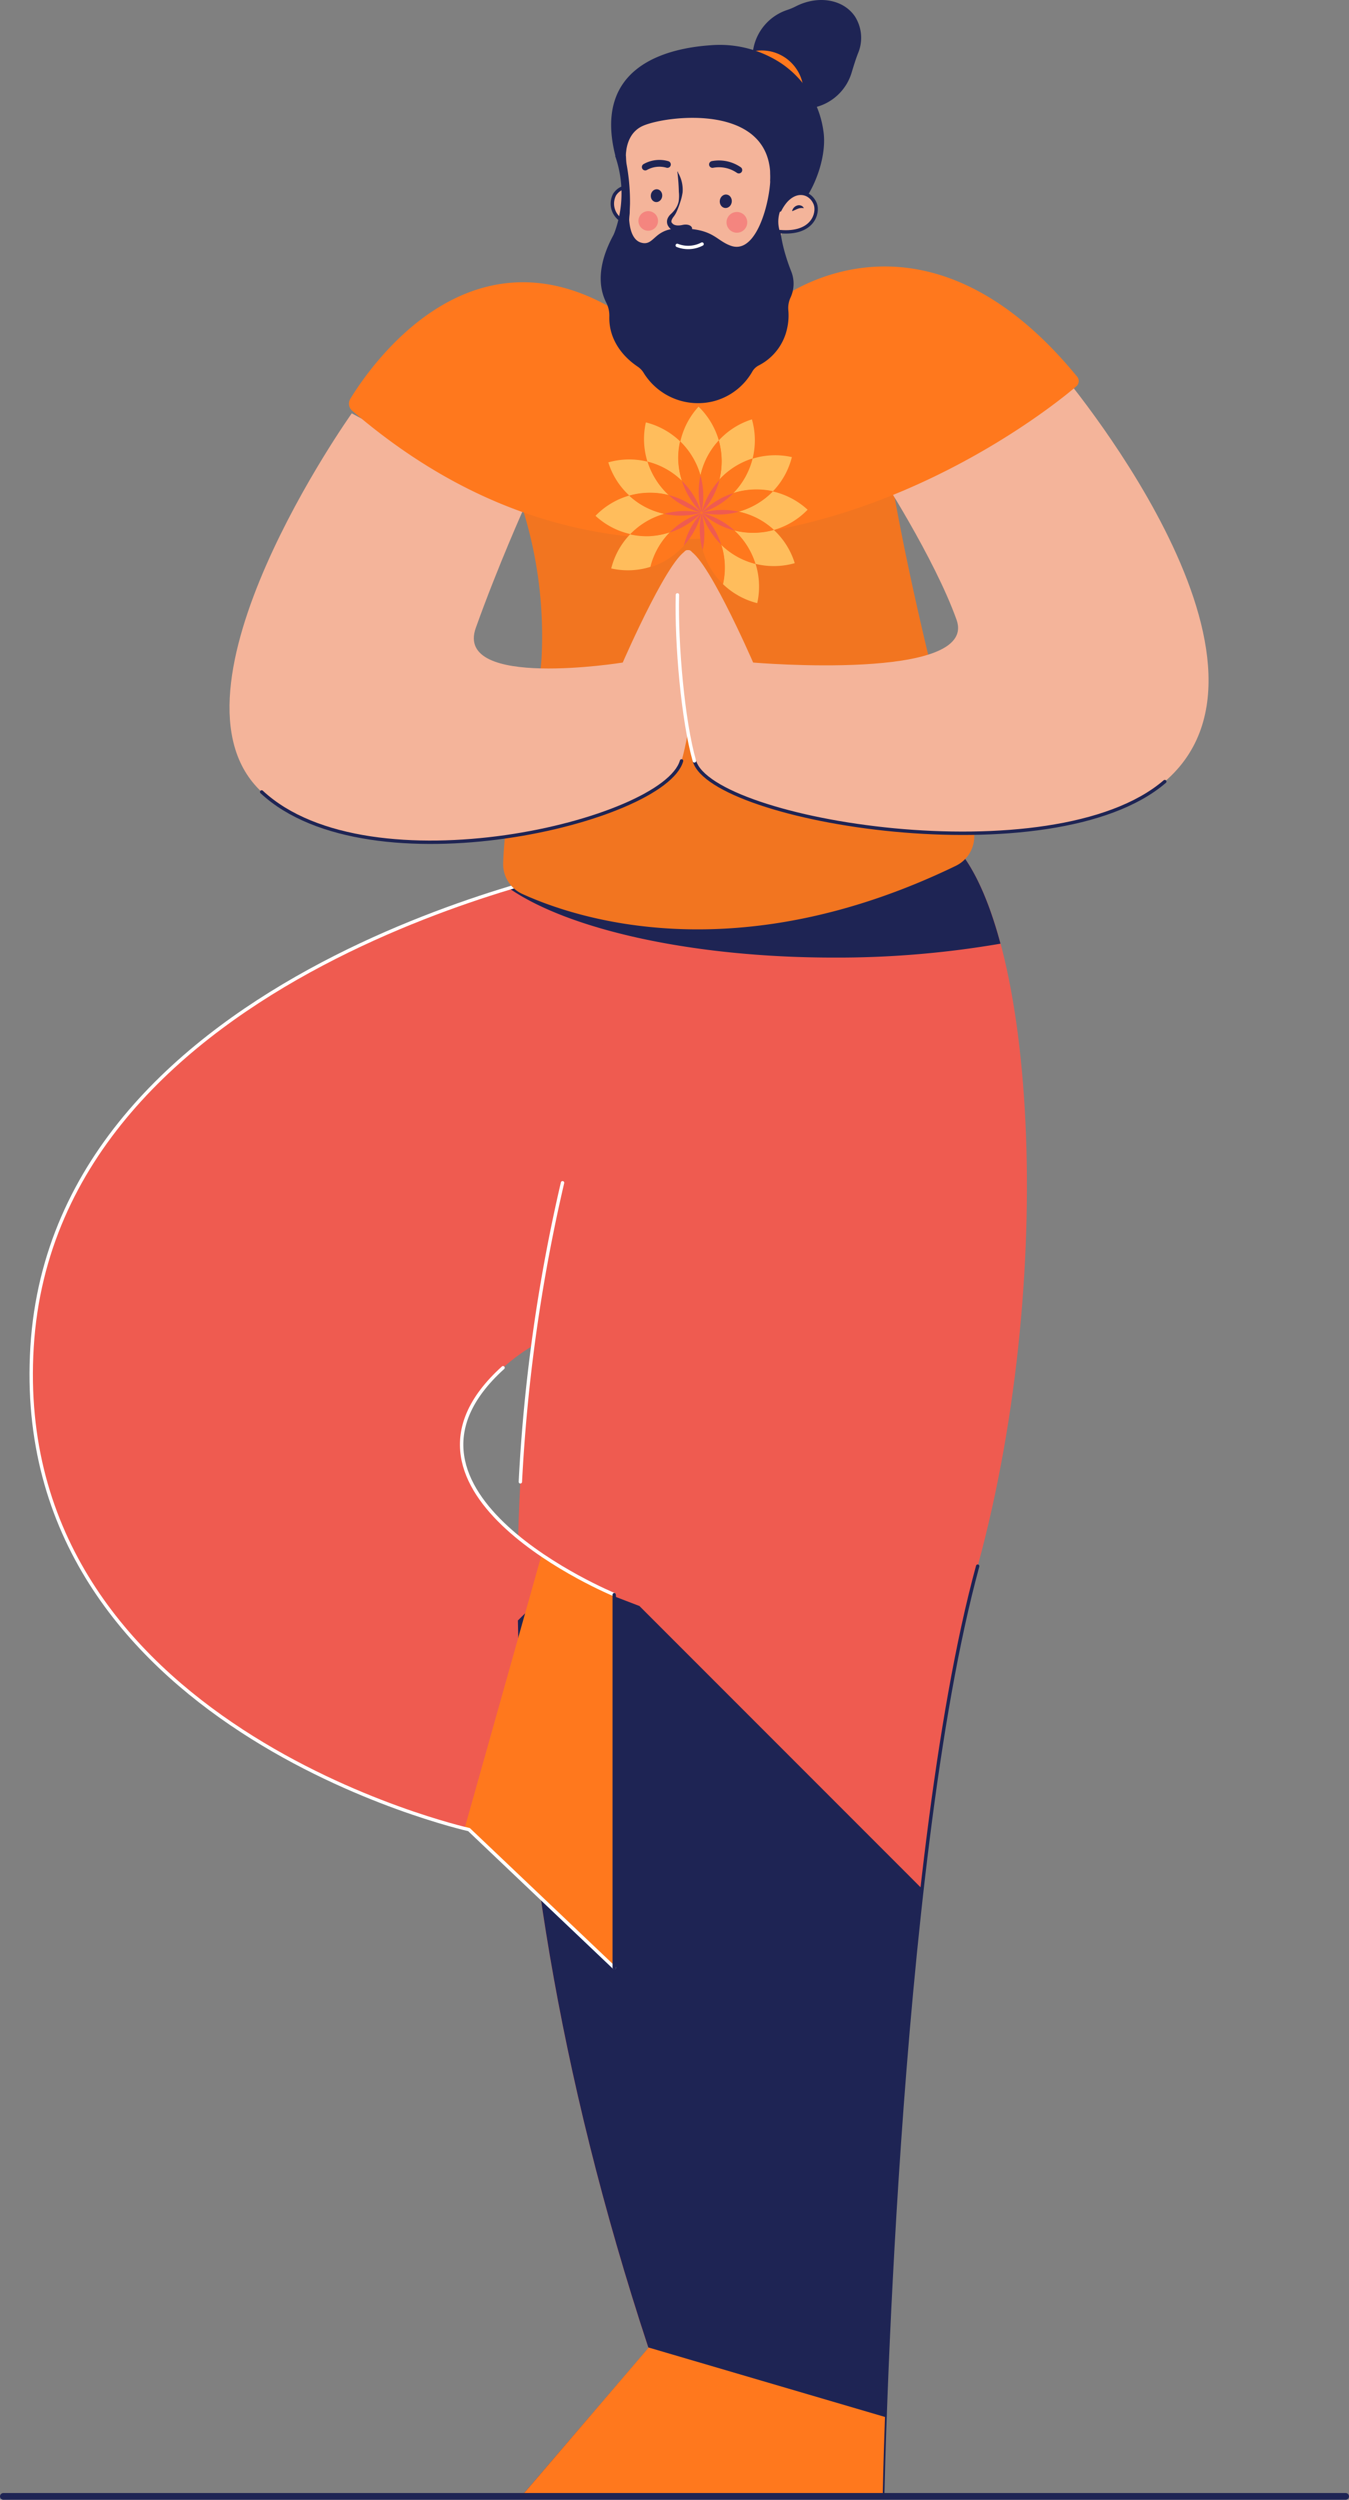 <svg xmlns="http://www.w3.org/2000/svg" width="397.842" height="736.903" viewBox="0 0 397.842 736.903">
  <rect x="0" y="0" width="397.842" height="736.903" fill="#808080" stroke="none"/>
  <g id="character_builder___man_male_boy_guy_yoga_meditation_pose" data-name="character builder _ man, male, boy, guy, yoga, meditation, pose" transform="translate(1)">
    <g id="Group" transform="translate(-292.079 -112.685)">
      <path id="Path" d="M166.2,0S7.14,29.674.253,141.734,129.117,284.017,129.117,284.017l42.833,40.7V214.764s-73.317-30.249-32.8-66.9c51.038-46.178,154,33.751,129.726-81.758" transform="translate(300.28 368.01)" fill="#ef5b50"/>
      <path id="Path-2" data-name="Path" d="M107.709,489.569s3.724-184.684,28-273.538S152.135,17.849,124.7,0L46.3,14.857s-98.836,155.219-7.683,431.723L1.7,489.569Z" transform="translate(443.705 358.327)" fill="#ef5b50"/>
      <path id="Path-3" data-name="Path" d="M127.178,0l-78.4,14.857s-1.568,2.47-4.116,7.317L25.258,9.682A256.455,256.455,0,0,0,0,16.216c17.457,12.1,53.8,20.423,95.818,20.423a283.547,283.547,0,0,0,49.1-4.1C140.61,16.425,134.626,4.835,127.178,0Z" transform="translate(441.222 358.327)" fill="#1e2454"/>
      <path id="Path-4" data-name="Path" d="M107.6,270.48s1.869-92.773,11.6-178.425L35.855,8.7,13.184,0,0,12.962C1.019,73.069,11.277,144.8,38.521,227.425L1.594,270.48Z" transform="translate(443.809 577.416)" fill="#1e2454"/>
      <path id="Path-5" data-name="Path" d="M0,273.538S3.724,88.853,28,0" transform="translate(551.413 574.358)" fill="none" stroke="#1e2454" stroke-linecap="round" stroke-miterlimit="10" stroke-width="1"/>
      <path id="Path-6" data-name="Path" d="M106.676,20.5,36.861,0V.17L0,43.225H106.01S106.167,34.718,106.676,20.5Z" transform="translate(445.403 804.671)" fill="#ff781d"/>
      <path id="Path-7" data-name="Path" d="M0,80.726l1.307.314,42.833,40.7V11.76A133.28,133.28,0,0,1,22.723,0Z" transform="translate(428.077 571.013)" fill="#ff781d"/>
      <path id="Path-8" data-name="Path" d="M0,88.161A500.963,500.963,0,0,1,12.439,0" transform="translate(444.541 461.345)" fill="none" stroke="#fff" stroke-linecap="round" stroke-miterlimit="10" stroke-width="1"/>
      <path id="Path-9" data-name="Path" d="M45.007,66.9S-28.31,36.652,12.209,0" transform="translate(427.223 515.872)" fill="none" stroke="#fff" stroke-linecap="round" stroke-miterlimit="10" stroke-width="1"/>
      <path id="Path-10" data-name="Path" d="M166.2,0S7.14,29.674.253,141.734,129.117,284.017,129.117,284.017l42.833,40.7" transform="translate(300.28 368.01)" fill="none" stroke="#fff" stroke-linecap="round" stroke-miterlimit="10" stroke-width="1"/>
      <path id="Path-11" data-name="Path" d="M.653,109.982V0" transform="translate(471.576 582.773)" fill="none" stroke="#1e2454" stroke-linecap="round" stroke-miterlimit="10" stroke-width="1"/>
      <path id="Path-12" data-name="Path" d="M114.386,0,0,9.552a125.27,125.27,0,0,1,14.256,64.68C13.276,91.114,3.8,109.12,2.927,134.848A9.63,9.63,0,0,0,8.48,143.9c15.811,7.252,63.112,23.1,127.9-8.219a9.656,9.656,0,0,0,5.135-11.29C135.462,102.874,118.658,40.4,114.386,0Z" transform="translate(436.544 232.26)" fill="#f27520"/>
      <path id="Path-13" data-name="Path" d="M36.056,0S-22.313,81.98,9.479,111.6s118.737,8.7,123.833-9.147,7.1-60.59,2.391-62.093-19.731,33.1-19.731,33.1S66.11,81.484,72.643,63.217,87.016,27.531,87.016,27.531" transform="translate(358.766 234.534)" fill="#f4b49a"/>
      <path id="Path-14" data-name="Path" d="M0,9.147C31.8,38.756,118.737,17.849,123.833,0" transform="translate(368.245 336.989)" fill="none" stroke="#1e2454" stroke-linecap="round" stroke-miterlimit="10" stroke-width="1"/>
      <path id="Path-15" data-name="Path" d="M112.419,0s73.173,85.587,31.36,121.52C110.825,149.849,10.146,133.28,5.05,115.431s-7.1-60.59-2.391-62.093,19.718,33.1,19.718,33.1S88.9,92.094,82.366,73.827,59.5,30.38,59.5,30.38" transform="translate(490.817 221.558)" fill="#f4b49a"/>
      <path id="Path-16" data-name="Path" d="M138.729,6.089C105.775,34.418,5.1,17.849,0,0" transform="translate(495.867 336.989)" fill="none" stroke="#1e2454" stroke-linecap="round" stroke-miterlimit="10" stroke-width="1"/>
      <path id="Path-17" data-name="Path" d="M5.05,48.948C1.679,37.188-.333,14.452.046,0" transform="translate(490.817 288.042)" fill="none" stroke="#fff" stroke-linecap="round" stroke-miterlimit="10" stroke-width="1"/>
      <path id="Path-18" data-name="Path" d="M84.329,16.677s19.6,15.144,41.657-6.285c0,0,42.48-34.444,88.762,22.083a2.051,2.051,0,0,1-.248,2.862C201.079,46.874,98.036,126.11.937,42.5a2.731,2.731,0,0,1-.549-3.463C6.66,28.777,38.007-16.656,84.329,16.677Z" transform="translate(393.99 191.24)" fill="#ff781d"/>
      <path id="Path-19" data-name="Path" d="M.653.686h0a.562.562,0,0,0,0-.065Z" transform="translate(497.305 263.091)" fill="#1e2454"/>
      <path id="Path-20" data-name="Path" d="M5.932,20.293a22.213,22.213,0,0,1,5.41-10.336A22.514,22.514,0,0,0,5.37,0,22.357,22.357,0,0,0,0,10.283,22.54,22.54,0,0,1,5.958,20.293Z" transform="translate(491.725 232.561)" fill="#ffbd5c"/>
      <path id="Path-21" data-name="Path" d="M.656.621h0V.686a.118.118,0,0,1,0-.065Z" transform="translate(497.315 263.326)" fill="#1e2454"/>
      <path id="Path-22" data-name="Path" d="M11.2,17.287a22.462,22.462,0,0,1-1.045-6.128,21.952,21.952,0,0,1,.536-5.514A22.553,22.553,0,0,0,.546,0a22.409,22.409,0,0,0,.47,11.59,22.37,22.37,0,0,1,10.179,5.7Z" transform="translate(481.013 237.199)" fill="#ffbd5c"/>
      <path id="Path-23" data-name="Path" d="M1.12,11.695a22.383,22.383,0,0,1,5.7,9.238h0v-.065A22.422,22.422,0,0,1,6.5,10.009,22.54,22.54,0,0,0,.545,0,21.952,21.952,0,0,0,.01,5.514,22.462,22.462,0,0,0,1.12,11.695Z" transform="translate(491.088 242.792)" fill="#ff781d"/>
      <path id="Path-24" data-name="Path" d="M0,0A22.553,22.553,0,0,1,.51,11.642a22.422,22.422,0,0,0,10.14,5.645A22.409,22.409,0,0,0,10.166,5.7,22.213,22.213,0,0,1,0,0Z" transform="translate(503.746 273.198)" fill="#ffbd5c"/>
      <path id="Path-25" data-name="Path" d="M.655.693h0a.183.183,0,0,1,0-.078h0Z" transform="translate(497.341 263.254)" fill="#1e2454"/>
      <path id="Path-26" data-name="Path" d="M5.7,9.238A22.383,22.383,0,0,1,0,0H0A.118.118,0,0,0,0,.065a22.422,22.422,0,0,1,.3,10.858,22.292,22.292,0,0,0,2.5,5.684,21.756,21.756,0,0,0,3.476,4.325A22.553,22.553,0,0,0,5.767,9.29Z" transform="translate(498.044 263.96)" fill="#ff781d"/>
      <path id="Path-27" data-name="Path" d="M.693.653Z" transform="translate(497.213 263.176)" fill="#1e2454"/>
      <path id="Path-28" data-name="Path" d="M17.823,10.5A22.449,22.449,0,0,1,13.9,5.722,22.841,22.841,0,0,1,11.59.665,22.475,22.475,0,0,0,0,.861a22.213,22.213,0,0,0,6.207,9.787,22.279,22.279,0,0,1,5.488-.836A21.913,21.913,0,0,1,17.823,10.5Z" transform="translate(470.478 248.124)" fill="#ffbd5c"/>
      <path id="Path-29" data-name="Path" d="M6.246,9.865A22.3,22.3,0,0,1,15.8,15.014h.078a.183.183,0,0,1,0-.078,22.213,22.213,0,0,1-5.7-9.238A22.37,22.37,0,0,0,0,0,22.841,22.841,0,0,0,2.313,5.057,22.449,22.449,0,0,0,6.246,9.865Z" transform="translate(482.055 248.763)" fill="#ff781d"/>
      <path id="Path-30" data-name="Path" d="M5.7,9.238A22.383,22.383,0,0,0,0,0,22.213,22.213,0,0,0,5.7,9.238Z" transform="translate(492.208 254.486)" fill="#ef5b50"/>
      <path id="Path-31" data-name="Path" d="M11.669,0A22.37,22.37,0,0,1,6.181.836,21.952,21.952,0,0,1,0,.144,22.5,22.5,0,0,1,3.92,4.926a22.788,22.788,0,0,1,2.3,5.057,22.514,22.514,0,0,0,11.6-.2A22.331,22.331,0,0,0,11.669,0Z" transform="translate(507.64 268.912)" fill="#ffbd5c"/>
      <path id="Path-32" data-name="Path" d="M.621.653Z" transform="translate(497.389 263.215)" fill="#1e2454"/>
      <path id="Path-33" data-name="Path" d="M9.621,5.148A22.3,22.3,0,0,1,.07,0H0A.183.183,0,0,0,0,.078,22.527,22.527,0,0,1,5.7,9.317a22.213,22.213,0,0,0,10.166,5.7,22.788,22.788,0,0,0-2.3-5.057A22.5,22.5,0,0,0,9.621,5.148Z" transform="translate(498.019 263.907)" fill="#ff781d"/>
      <path id="Path-34" data-name="Path" d="M0,0A22.383,22.383,0,0,0,5.7,9.238,22.527,22.527,0,0,0,0,0Z" transform="translate(498.049 263.947)" fill="#ef5b50"/>
      <path id="Path-35" data-name="Path" d="M20.279,5.383a22.553,22.553,0,0,1-5.815-2.156A21.8,21.8,0,0,1,9.944,0,22.4,22.4,0,0,0,0,5.971a22.449,22.449,0,0,0,10.27,5.383A22.4,22.4,0,0,1,20.279,5.383Z" transform="translate(466.702 258.772)" fill="#ffbd5c"/>
      <path id="Path-36" data-name="Path" d="M10.283,6.164a22.488,22.488,0,0,1,10.858-.314h.065A22.37,22.37,0,0,1,11.655.7,21.913,21.913,0,0,0,5.488.01,22.279,22.279,0,0,0,0,.846,21.8,21.8,0,0,0,4.521,4.074,22.553,22.553,0,0,0,10.283,6.164Z" transform="translate(476.698 257.991)" fill="#ff781d"/>
      <path id="Path-37" data-name="Path" d="M9.552,5.148A22.3,22.3,0,0,0,0,0,22.37,22.37,0,0,0,9.552,5.148Z" transform="translate(488.288 258.629)" fill="#ef5b50"/>
      <path id="Path-38" data-name="Path" d="M0,5.971A22.213,22.213,0,0,1,5.815,8.127a21.874,21.874,0,0,1,4.534,3.227,22.4,22.4,0,0,0,9.944-5.971A22.514,22.514,0,0,0,10.022,0,22.54,22.54,0,0,1,0,5.971Z" transform="translate(508.96 257.557)" fill="#ffbd5c"/>
      <path id="Path-39" data-name="Path" d="M10.924,0A22.435,22.435,0,0,1,.078.314H0A22.37,22.37,0,0,1,9.552,5.462a21.952,21.952,0,0,0,6.181.693,22.37,22.37,0,0,0,5.488-.836,21.874,21.874,0,0,0-4.534-3.227A22.213,22.213,0,0,0,10.924,0Z" transform="translate(498.036 263.529)" fill="#ff781d"/>
      <path id="Path-40" data-name="Path" d="M9.552,5.148A22.37,22.37,0,0,0,0,0,22.3,22.3,0,0,0,9.552,5.148Z" transform="translate(498.088 263.907)" fill="#ef5b50"/>
      <path id="Path-41" data-name="Path" d="M17.274,0a22.462,22.462,0,0,1-6.115,1.045A22.684,22.684,0,0,1,5.632.523,22.3,22.3,0,0,0,0,10.649a22.37,22.37,0,0,0,11.577-.47A21.926,21.926,0,0,1,13.6,4.952,22.475,22.475,0,0,1,17.274,0Z" transform="translate(471.341 269.605)" fill="#ffbd5c"/>
      <path id="Path-42" data-name="Path" d="M11.642,5.658A22.383,22.383,0,0,1,20.867,0h0A22.422,22.422,0,0,1,10.009.314,22.4,22.4,0,0,0,0,6.285a22.684,22.684,0,0,0,5.527.523,22.462,22.462,0,0,0,6.115-1.15Z" transform="translate(476.973 263.947)" fill="#ff781d"/>
      <path id="Path-43" data-name="Path" d="M0,.832A22.422,22.422,0,0,0,10.858.518,22.488,22.488,0,0,0,0,.832Z" transform="translate(486.982 263.324)" fill="#ef5b50"/>
      <path id="Path-44" data-name="Path" d="M0,11.2a22.422,22.422,0,0,1,11.655-.523A22.3,22.3,0,0,0,17.287.546a22.422,22.422,0,0,0-11.59.47A22.37,22.37,0,0,1,0,11.2Z" transform="translate(507.326 246.885)" fill="#ffbd5c"/>
      <path id="Path-45" data-name="Path" d="M9.238,1.121A22.383,22.383,0,0,1,0,6.818H.078A22.37,22.37,0,0,1,10.924,6.5,22.54,22.54,0,0,0,20.946.533,22.422,22.422,0,0,0,9.29,1.055Z" transform="translate(498.088 256.959)" fill="#ff781d"/>
      <path id="Path-46" data-name="Path" d="M10.845.52A22.37,22.37,0,0,0,0,.834,22.435,22.435,0,0,0,10.845.52Z" transform="translate(498.114 263.009)" fill="#ef5b50"/>
      <path id="Path-47" data-name="Path" d="M.529,0a22.331,22.331,0,0,0,.3,10.858A22.422,22.422,0,0,0,.529,0Z" transform="translate(497.455 263.947)" fill="#ef5b50"/>
      <path id="Path-48" data-name="Path" d="M14.935,0A22.213,22.213,0,0,1,5.7,5.7a22.475,22.475,0,0,0-3.672,5A21.926,21.926,0,0,0,0,15.928,22.475,22.475,0,0,0,9.839,9.656,22.3,22.3,0,0,1,14.987.1h0Z" transform="translate(482.905 263.947)" fill="#ff781d"/>
      <path id="Path-49" data-name="Path" d="M5.148,0A22.3,22.3,0,0,0,0,9.552,22.213,22.213,0,0,0,5.148,0Z" transform="translate(492.757 263.947)" fill="#ef5b50"/>
      <path id="Path-50" data-name="Path" d="M9.238,0A22.383,22.383,0,0,0,0,5.7,22.213,22.213,0,0,0,9.238,0Z" transform="translate(488.602 263.947)" fill="#ef5b50"/>
      <path id="Path-51" data-name="Path" d="M.131,17.862A22.54,22.54,0,0,1,9.957,11.59,22.213,22.213,0,0,0,9.761,0,22.357,22.357,0,0,0,0,6.207,22.592,22.592,0,0,1,.157,17.862Z" transform="translate(503.067 236.311)" fill="#ffbd5c"/>
      <path id="Path-52" data-name="Path" d="M0,10.283A22.488,22.488,0,0,1,.314,21.142a.562.562,0,0,1,0,.065h0A22.213,22.213,0,0,1,5.54,11.655,22.592,22.592,0,0,0,5.383,0,22.213,22.213,0,0,0,0,10.336Z" transform="translate(497.657 242.57)" fill="#ff781d"/>
      <path id="Path-53" data-name="Path" d="M.52,0A22.422,22.422,0,0,0,.834,10.858,22.488,22.488,0,0,0,.52,0Z" transform="translate(497.137 252.853)" fill="#ef5b50"/>
      <path id="Path-54" data-name="Path" d="M5.227,6.324A22.475,22.475,0,0,1,0,15.876H.065a22.331,22.331,0,0,1,9.238-5.7A22.37,22.37,0,0,0,15,0,22.54,22.54,0,0,0,5.174,6.272Z" transform="translate(497.971 247.849)" fill="#ff781d"/>
      <path id="Path-55" data-name="Path" d="M0,9.552A22.475,22.475,0,0,0,5.227,0,22.213,22.213,0,0,0,0,9.552Z" transform="translate(498.036 254.173)" fill="#ef5b50"/>
      <path id="Path-56" data-name="Path" d="M0,5.7A22.383,22.383,0,0,0,9.238,0,22.331,22.331,0,0,0,0,5.7Z" transform="translate(498.088 258.08)" fill="#ef5b50"/>
      <path id="Path-57" data-name="Path" d="M30.262,4.915c-3.5-5.227-11.015-6.363-17.5-3.031a18.986,18.986,0,0,1-2.613,1.085A14.935,14.935,0,1,0,29.269,21.314c.562-1.869,1.137-3.724,1.829-5.527a11.76,11.76,0,0,0-.836-10.871Z" transform="translate(512.997 112.685)" fill="#1e2454"/>
      <circle id="Oval" cx="12.374" cy="12.374" r="12.374" transform="translate(503.328 127.557)" fill="#ff781d"/>
      <path id="Path-58" data-name="Path" d="M0,.653H395.842" transform="translate(292.079 847.935)" fill="none" stroke="#1e2454" stroke-linecap="round" stroke-miterlimit="10" stroke-width="2"/>
      <path id="Path-59" data-name="Path" d="M.675,2.2C-.827,4.47-.5,10.82,8.855,11.931l1.751-3.267C9.665-.731,3.341-1.8.675,2.2Z" transform="translate(471.658 167.841)" fill="#f4b49a"/>
      <path id="Path-60" data-name="Path" d="M2.36,9.529A5.762,5.762,0,0,1,.662,2.2c2.378-3.58,7.683-3.1,9.46,3.75" transform="translate(471.672 167.838)" fill="none" stroke="#1e2454" stroke-linecap="round" stroke-miterlimit="10" stroke-width="1"/>
      <path id="Path-61" data-name="Path" d="M3.058,0,.444.836A33.294,33.294,0,0,1,0,24.043l4.6-4.417S6.1,3.789,3.058,0Z" transform="translate(472.059 157.845)" fill="#1e2454"/>
      <path id="Path-62" data-name="Path" d="M0,.6A1.307,1.307,0,0,1,.941.014a1.764,1.764,0,0,1,1.15.248,2.352,2.352,0,0,1,.758.81,2.025,2.025,0,0,1,.235,1.045c-.64-.379-1.058-.758-1.5-1.019A3.136,3.136,0,0,0,0,.6Z" transform="translate(475.235 171.264)" fill="#1e2454"/>
      <path id="Path-63" data-name="Path" d="M.774,36.744A61.126,61.126,0,0,0,.159,18.62S-2.924,0,18.035,0c34.783-.078,30.654,28.917,27.78,39.2a.47.47,0,0,1,0,.131c-.144.483-.274.941-.405,1.307s-.091.274-.078.17A25.924,25.924,0,0,1,18.231,59.1C4.249,58.2-1.147,48.268.774,36.744Z" transform="translate(475.702 142.427)" fill="#f4b49a"/>
      <path id="Path-64" data-name="Path" d="M4.546,36.634S2.626,27.043,9.2,23.946s38.769-7.291,37.723,16.059l1.738,9a25.924,25.924,0,0,1,6.22-1.542c2.3-.078,8.715-11.486,7.84-21.077a28.877,28.877,0,0,0-12.5-20.907A32.9,32.9,0,0,0,29.308.113C16.542.988-5.515,6.254,1.267,32.779" transform="translate(471.315 125.915)" fill="#1e2454"/>
      <path id="Path-65" data-name="Path" d="M56.2,29.93C50.226,14.747,54.041,8.789,54.041,8.789S49.808-4.383,50.03,1.523c.235,6.416-3.7,23.6-11.616,20.828-4.6-1.62-5.135-5.227-15.536-5.1-7.317.078-7.056,5.4-11.054,4.142s-3.45-9.016-3.45-9.016S-4.471,27.069,1.657,39.142a8.519,8.519,0,0,1,.889,4.207v.392c0,5.71,3.254,10.806,8.376,14.243a5.893,5.893,0,0,1,1.7,1.751,18.829,18.829,0,0,0,21.05,8.337,18.463,18.463,0,0,0,11.067-8.689,4.665,4.665,0,0,1,2-1.829A15.981,15.981,0,0,0,54.995,46.63a17.078,17.078,0,0,0,.34-5.305,7.3,7.3,0,0,1,.64-3.685A9.761,9.761,0,0,0,56.2,29.93Z" transform="translate(468.234 162.79)" fill="#1e2454"/>
      <path id="Path-66" data-name="Path" d="M0,.177A10.349,10.349,0,0,1,7.775,1.824" transform="translate(501.198 160.987)" fill="none" stroke="#1e2454" stroke-linecap="round" stroke-miterlimit="10" stroke-width="2"/>
      <path id="Path-67" data-name="Path" d="M3.22.224A9.891,9.891,0,0,1,4.6,6.117,16.438,16.438,0,0,1,3.86,9.109a23.677,23.677,0,0,1-1.1,2.849,7.539,7.539,0,0,1-.8,1.307,3.606,3.606,0,0,0-.614,1.085c-.183.64.274,1.307.928,1.855A4.965,4.965,0,0,0,4.6,17.328,3.5,3.5,0,0,0,7.218,16.9H7.31A3.371,3.371,0,0,1,4.487,18.2a4.965,4.965,0,0,1-3.136-1.071A4.011,4.011,0,0,1,.24,15.825a2.535,2.535,0,0,1-.091-1.934,3.763,3.763,0,0,1,.993-1.4,9.356,9.356,0,0,0,.98-1.045A6.363,6.363,0,0,0,3.429,8.834a10.793,10.793,0,0,0,.065-2.9A56.448,56.448,0,0,0,3.063.106a.1.1,0,0,1,0-.078.126.126,0,0,1,.157.2Z" transform="translate(487.786 163.293)" fill="#1e2454"/>
      <path id="Path-68" data-name="Path" d="M6.533.442A8.506,8.506,0,0,0,0,1.2" transform="translate(481.376 160.723)" fill="none" stroke="#1e2454" stroke-linecap="round" stroke-miterlimit="10" stroke-width="2"/>
      <circle id="Oval-2" data-name="Oval" cx="2.888" cy="2.888" r="2.888" transform="translate(479.364 174.923)" fill="#f4857f"/>
      <circle id="Oval-3" data-name="Oval" cx="3.058" cy="3.058" r="3.058" transform="translate(505.34 175.172)" fill="#f4857f"/>
      <path id="Path-69" data-name="Path" d="M.235,0S.679,1.307,3.358.732c2.378-.549,3.528.98,2.47,1.725a4.207,4.207,0,0,1-4.417,0A5.658,5.658,0,0,1,0,.732" transform="translate(488.968 178.269)" fill="#1e2454"/>
      <path id="Path-70" data-name="Path" d="M7.317.152A8.833,8.833,0,0,1,0,.544" transform="translate(490.81 184.48)" fill="none" stroke="#fff" stroke-linecap="round" stroke-miterlimit="10" stroke-width="1"/>
      <path id="Path-71" data-name="Path" d="M10.879,3.153c1.045,2.613-.653,9.029-10.453,8.141v-.157A9.369,9.369,0,0,1,2.738,1.728C5.848-1.238,9.572-.14,10.879,3.153Z" transform="translate(520.608 169.667)" fill="#f4b49a"/>
      <path id="Path-72" data-name="Path" d="M0,11.29c9.761.889,11.459-5.5,10.453-8.141C8.807-1.006,3.306-1.66,0,4.939" transform="translate(521.073 169.671)" fill="none" stroke="#1e2454" stroke-linecap="round" stroke-miterlimit="10" stroke-width="1"/>
      <path id="Path-73" data-name="Path" d="M3.463.879a3.214,3.214,0,0,0-1.712.144c-.51.17-1.019.483-1.751.732A2.091,2.091,0,0,1,.483.761,2.2,2.2,0,0,1,1.424.108a1.725,1.725,0,0,1,1.2,0,1.307,1.307,0,0,1,.836.771Z" transform="translate(524.679 173.182)" fill="#1e2454"/>
      <ellipse id="Oval-4" data-name="Oval" cx="1.895" cy="1.686" rx="1.895" ry="1.686" transform="translate(482.778 172.028) rotate(-82.57)" fill="#1e2454"/>
      <ellipse id="Oval-5" data-name="Oval" cx="1.996" cy="1.774" rx="1.996" ry="1.774" transform="translate(503.105 173.764) rotate(-82.519)" fill="#1e2454"/>
    </g>
  </g>
</svg>

